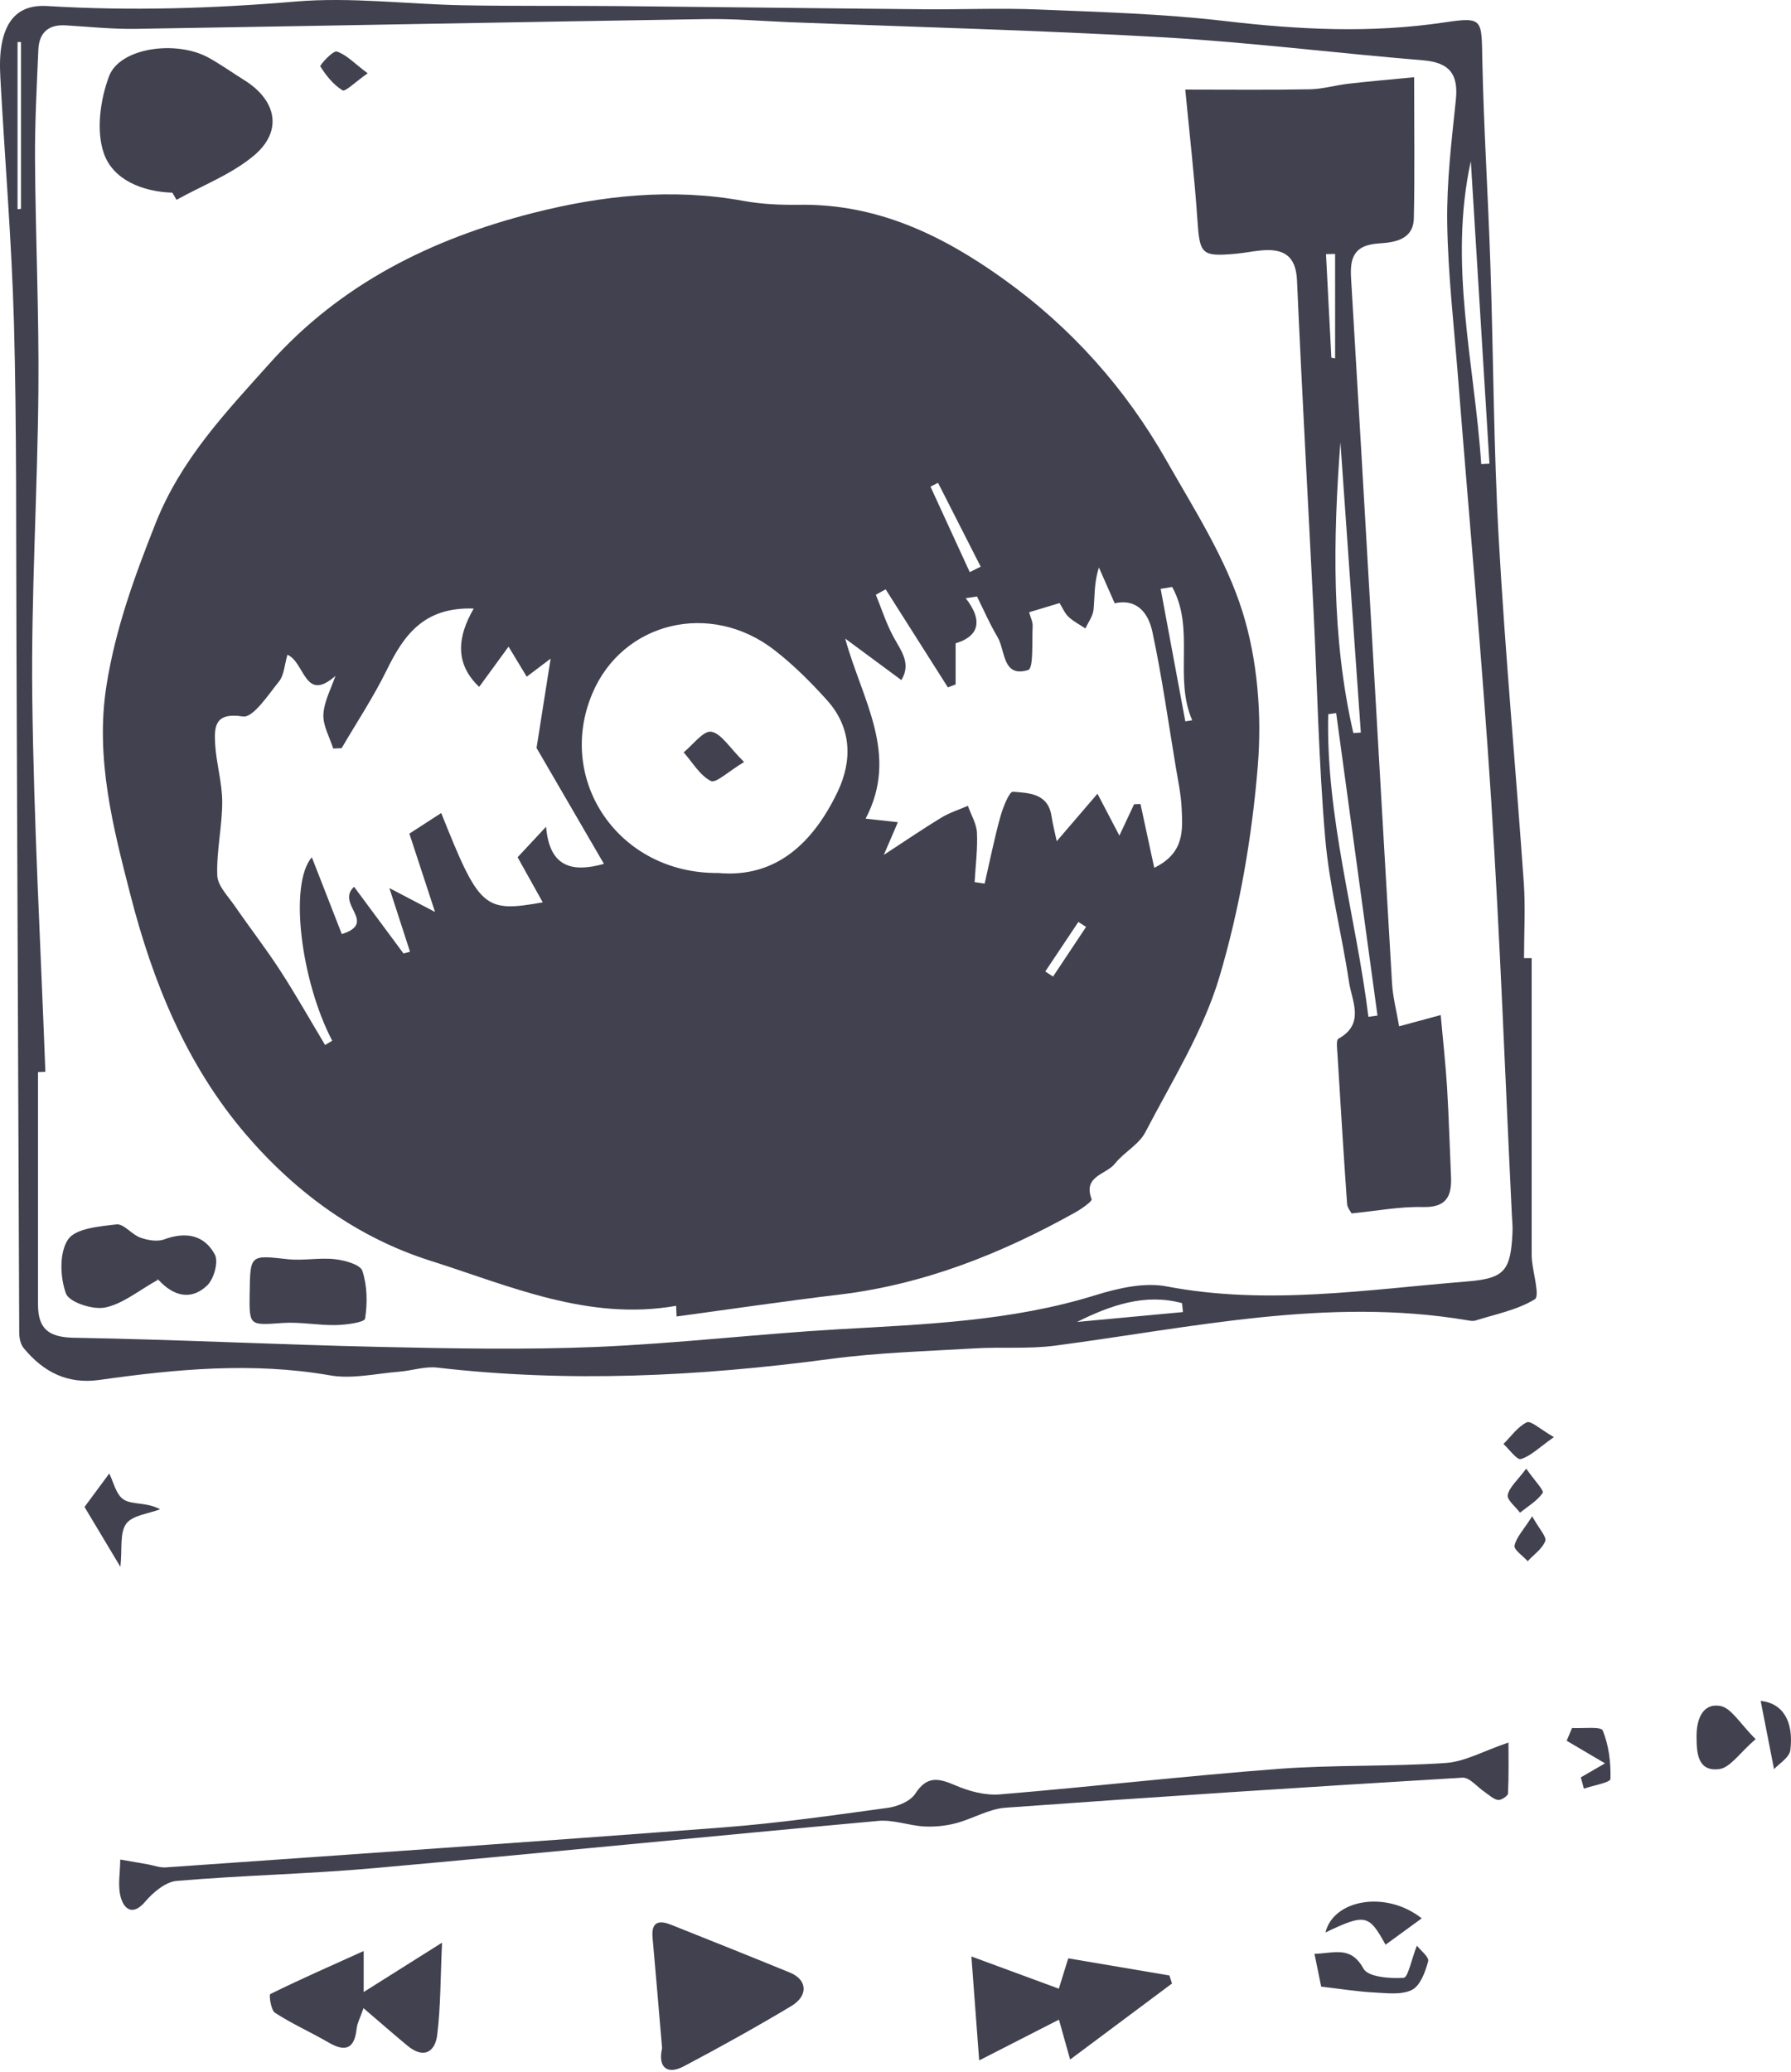 <svg width="217" height="251" viewBox="0 0 217 251" fill="none" xmlns="http://www.w3.org/2000/svg">
<path d="M185.579 116.075C185.579 128.05 185.579 140.026 185.579 152.002C185.579 152.228 185.593 152.455 185.614 152.682C185.77 154.326 186.577 157.033 185.961 157.408C183.83 158.712 181.202 159.215 178.752 159.988C178.448 160.08 178.072 160.002 177.74 159.945C160.864 157.111 144.4 160.845 127.836 163.028C124.607 163.453 121.3 163.162 118.035 163.361C112.207 163.708 106.344 163.871 100.558 164.644C84.717 166.755 68.883 167.535 52.963 165.685C51.476 165.515 49.911 166.061 48.375 166.181C45.577 166.401 42.681 167.102 39.997 166.628C30.607 164.991 21.337 165.869 12.053 167.18C8.152 167.733 5.241 166.202 2.869 163.325C2.486 162.865 2.331 162.1 2.331 161.469C2.203 133.337 2.111 105.211 1.991 77.079C1.934 64.437 2.033 51.796 1.693 39.161C1.417 29.226 0.581 19.312 0.043 9.385C-0.035 7.925 -0.035 6.408 0.277 4.998C0.9 2.185 2.501 0.534 5.716 0.732C15.757 1.342 25.763 1.037 35.812 0.187C42.518 -0.38 49.338 0.513 56.108 0.64C62.417 0.754 68.734 0.683 75.051 0.739C87.358 0.853 99.659 1.016 111.967 1.122C116.577 1.165 121.201 0.959 125.804 1.15C133.346 1.462 140.916 1.668 148.394 2.546C157.309 3.595 166.126 4.049 175.049 2.709C179.673 2.015 179.503 2.362 179.595 7.067C179.765 15.422 180.303 23.777 180.579 32.131C180.948 43.2 180.969 54.283 181.592 65.337C182.371 79.212 183.653 93.059 184.623 106.926C184.835 109.966 184.651 113.028 184.651 116.082C184.956 116.082 185.26 116.082 185.565 116.082L185.579 116.075ZM5.503 129.85L4.604 129.886C4.604 139.268 4.611 148.643 4.604 158.025C4.604 161.001 5.893 162.022 8.987 162.071C21.394 162.284 33.794 162.914 46.201 163.184C54.883 163.375 63.579 163.538 72.246 163.184C82.04 162.773 91.798 161.611 101.592 161.044C112.073 160.441 122.539 160.073 132.701 156.92C135.456 156.069 138.621 155.332 141.348 155.85C153.563 158.181 165.637 156.225 177.74 155.254C182.328 154.886 183.037 153.943 183.256 149.309C183.291 148.636 183.221 147.955 183.185 147.275C182.364 130.481 181.755 113.679 180.671 96.906C179.567 79.765 177.987 62.659 176.642 45.538C176.153 39.352 175.438 33.166 175.346 26.973C175.275 22.019 175.877 17.045 176.394 12.099C176.727 8.924 175.573 7.563 172.379 7.301C161.912 6.444 151.474 5.126 140.994 4.523C125.903 3.659 110.784 3.276 95.672 2.688C92.287 2.554 88.902 2.256 85.517 2.313C62.481 2.674 39.445 3.127 16.409 3.496C13.59 3.538 10.772 3.241 7.953 3.071C5.85 2.943 4.738 3.978 4.646 6.012C4.455 10.511 4.207 15.018 4.243 19.518C4.306 28.744 4.731 37.97 4.653 47.197C4.547 59.626 3.761 72.062 3.91 84.491C4.087 99.613 4.937 114.735 5.496 129.857L5.503 129.85ZM178.207 19.525C175.474 31.997 178.66 44.043 179.467 56.232C179.8 56.21 180.133 56.196 180.466 56.175C179.715 43.958 178.958 31.742 178.207 19.525ZM130.485 160.158L143.331 158.96C143.295 158.599 143.253 158.238 143.217 157.876C138.756 156.672 134.592 158.11 130.492 160.158H130.485ZM2.125 25.343L2.543 25.307V5.09C2.401 5.09 2.267 5.09 2.125 5.09V25.343Z" fill="#41414F"/>
<path d="M182.768 211.129C182.768 212.957 182.817 215.126 182.711 217.28C182.697 217.585 181.876 218.123 181.5 218.066C180.934 217.981 180.431 217.471 179.914 217.124C179.001 216.515 178.066 215.317 177.195 215.367C158.726 216.472 140.258 217.67 121.803 219.009C119.778 219.158 117.838 220.362 115.812 220.887C114.573 221.213 113.235 221.347 111.953 221.276C110.105 221.17 108.235 220.44 106.436 220.603C86.084 222.453 65.753 224.501 45.401 226.322C37.427 227.038 29.397 227.193 21.416 227.874C20.063 227.987 18.562 229.248 17.599 230.382C16.105 232.133 15.064 231.325 14.646 229.915C14.228 228.49 14.568 226.839 14.568 225.287C15.673 225.479 16.77 225.67 17.875 225.861C18.619 225.989 19.369 226.294 20.099 226.237C42.625 224.657 65.158 223.112 87.677 221.39C94.32 220.88 100.927 219.93 107.527 219.03C108.731 218.867 110.289 218.244 110.891 217.315C112.321 215.097 113.73 215.43 115.763 216.302C117.42 217.018 119.388 217.542 121.152 217.393C132.404 216.458 143.621 215.161 154.874 214.304C161.622 213.793 168.421 214.049 175.177 213.588C177.506 213.425 179.758 212.128 182.754 211.115L182.768 211.129Z" fill="#41414F"/>
<path d="M80.22 248.147C79.838 243.683 79.47 239.212 79.066 234.747C78.889 232.813 79.838 232.6 81.332 233.196C86.133 235.116 90.935 237.022 95.715 238.985C97.832 239.857 97.967 241.791 95.849 243.052C91.593 245.596 87.252 248.013 82.862 250.33C80.808 251.414 79.689 250.443 80.22 248.14V248.147Z" fill="#41414F"/>
<path d="M117.696 237.029C121.712 238.51 124.912 239.686 128.29 240.934C128.779 239.346 129.069 238.418 129.43 237.256C133.552 237.95 137.624 238.645 141.688 239.332C141.795 239.658 141.894 239.977 142 240.303C138.049 243.251 134.097 246.206 129.657 249.515C129.218 247.956 128.857 246.652 128.304 244.682C125.203 246.27 122.2 247.8 118.638 249.621C118.319 245.306 118.022 241.338 117.696 237.029Z" fill="#41414F"/>
<path d="M53.559 235.343C53.361 239.601 53.396 243.081 52.978 246.503C52.724 248.615 51.336 249.465 49.381 247.85C47.688 246.447 46.038 245.001 44.041 243.293C43.61 244.54 43.277 245.136 43.213 245.752C42.965 248.133 41.931 248.686 39.828 247.46C37.682 246.213 35.395 245.2 33.32 243.853C32.817 243.527 32.577 241.671 32.746 241.586C36.323 239.821 39.977 238.212 44.063 236.37V241.338C47.271 239.318 50.061 237.561 53.559 235.357V235.343Z" fill="#41414F"/>
<path d="M160.078 240.693C159.844 239.552 159.582 238.276 159.264 236.71C161.671 236.646 163.661 235.69 165.205 238.51C165.757 239.523 168.406 239.722 170.063 239.616C170.601 239.58 171.005 237.419 171.67 235.718C172.095 236.271 173.172 237.1 173.037 237.61C172.697 238.886 172.088 240.565 171.076 241.075C169.815 241.713 168.045 241.472 166.501 241.394C164.532 241.295 162.578 240.969 160.085 240.686L160.078 240.693Z" fill="#41414F"/>
<path d="M212.715 210.697C210.746 212.397 209.635 214.155 208.317 214.325C205.648 214.672 205.563 212.312 205.556 210.342C205.556 208.365 206.243 206.31 208.424 206.679C209.769 206.906 210.824 208.833 212.715 210.697Z" fill="#41414F"/>
<path d="M14.589 189.828C12.911 187.022 11.615 184.86 10.241 182.572C10.921 181.65 12.033 180.148 13.237 178.518C13.732 179.475 14.058 181.133 15.028 181.7C16.09 182.331 17.748 181.969 19.398 182.848C17.981 183.401 16.048 183.571 15.29 184.605C14.49 185.697 14.823 187.61 14.589 189.828Z" fill="#41414F"/>
<path d="M167.875 235.605C165.843 231.899 165.404 231.842 160.596 234.117C161.566 230.148 167.89 228.972 172.259 232.409C170.793 233.479 169.462 234.45 167.875 235.605Z" fill="#41414F"/>
<path d="M191.534 215.331C192.228 214.927 192.922 214.53 194.466 213.631C192.653 212.56 191.237 211.724 189.82 210.895C190.04 210.378 190.252 209.861 190.472 209.35C191.768 209.428 193.977 209.131 194.19 209.655C194.933 211.462 195.181 213.553 195.124 215.53C195.11 215.948 193.035 216.309 191.909 216.699C191.782 216.245 191.662 215.792 191.534 215.338V215.331Z" fill="#41414F"/>
<path d="M214.946 214.339C214.33 211.186 213.82 208.613 213.324 206.062C215.923 206.325 217.361 208.436 216.922 212.022C216.808 212.929 215.519 213.701 214.946 214.332V214.339Z" fill="#41414F"/>
<path d="M188.278 174.104C186.465 175.379 185.466 176.407 184.269 176.768C183.795 176.91 182.874 175.592 182.159 174.94C183.087 174.026 183.88 172.849 184.992 172.318C185.48 172.084 186.599 173.147 188.278 174.111V174.104Z" fill="#41414F"/>
<path d="M184.92 177.93C185.94 179.39 187.108 180.587 186.917 180.864C186.251 181.835 185.118 182.494 184.169 183.266C183.631 182.543 182.569 181.721 182.682 181.126C182.866 180.176 183.837 179.383 184.92 177.923V177.93Z" fill="#41414F"/>
<path d="M185.643 183.705C186.5 185.25 187.42 186.193 187.222 186.703C186.861 187.645 185.841 188.34 185.098 189.141C184.531 188.503 183.405 187.759 183.504 187.263C183.702 186.256 184.574 185.385 185.636 183.705H185.643Z" fill="#41414F"/>
<path d="M81.92 158.202C71.291 160.073 61.752 155.786 52.164 152.746C43.411 149.975 35.947 144.611 29.814 137.461C22.542 128.979 18.484 118.852 15.807 108.436C13.711 100.279 11.509 91.84 12.904 83.032C13.994 76.144 16.303 69.83 18.859 63.382C21.947 55.608 27.364 49.953 32.697 43.994C41.322 34.356 52.312 28.928 64.585 25.803C72.969 23.67 81.467 22.763 90.106 24.344C92.316 24.747 94.61 24.84 96.862 24.811C106.245 24.677 114.134 28.468 121.555 33.782C129.784 39.671 136.356 47.041 141.32 55.778C144.712 61.745 148.543 67.69 150.554 74.153C152.381 80.02 152.898 86.646 152.395 92.811C151.694 101.406 150.2 110.094 147.75 118.349C145.795 124.932 141.985 130.991 138.77 137.17C137.984 138.68 136.164 139.608 135.067 140.997C134.033 142.301 131.172 142.464 132.263 145.284C132.362 145.532 131.03 146.467 130.266 146.893C121.314 151.888 111.931 155.623 101.649 156.849C95.078 157.635 88.534 158.606 81.977 159.492L81.92 158.188V158.202ZM58.062 83.223C55.102 80.417 55.386 77.193 57.397 73.727C51.328 73.515 48.913 76.98 46.852 81.189C45.252 84.449 43.234 87.496 41.393 90.642L40.373 90.685C39.941 89.31 39.119 87.914 39.183 86.561C39.261 84.98 40.118 83.436 40.642 81.884C36.889 85.2 36.953 80.233 34.828 79.326C34.46 80.566 34.424 81.791 33.808 82.557C32.491 84.187 30.664 86.993 29.432 86.802C26.04 86.277 25.941 87.992 26.068 90.167C26.21 92.506 26.918 94.823 26.925 97.147C26.925 100.116 26.217 103.1 26.323 106.055C26.366 107.323 27.64 108.584 28.462 109.782C30.261 112.397 32.215 114.912 33.943 117.577C35.855 120.525 37.583 123.593 39.389 126.605C39.679 126.435 39.962 126.257 40.252 126.087C36.492 118.902 34.963 107.139 37.781 103.858C39.056 107.125 40.238 110.158 41.414 113.169C45.819 111.759 40.621 109.541 42.901 107.437C44.933 110.172 46.909 112.85 48.892 115.522C49.154 115.451 49.416 115.373 49.678 115.302C48.934 113.006 48.191 110.717 47.178 107.592C49.522 108.818 50.974 109.577 52.709 110.484C51.547 106.94 50.592 104.007 49.6 100.995C50.96 100.116 52.185 99.323 53.459 98.501C58.084 110.08 58.629 110.59 65.76 109.321C64.669 107.366 63.721 105.658 62.715 103.858C63.593 102.916 64.655 101.775 66.164 100.159C66.582 105.19 69.45 105.693 73.174 104.659C70.653 100.322 68.147 96.013 65.009 90.614C65.427 87.971 66.05 84.002 66.716 79.793C65.526 80.693 64.634 81.366 63.82 81.983C62.92 80.495 62.269 79.418 61.617 78.341C60.47 79.914 59.316 81.487 58.048 83.23L58.062 83.223ZM139.84 105.141C143.565 103.326 143.288 100.527 143.168 97.891C143.09 96.219 142.729 94.554 142.453 92.888C141.546 87.439 140.782 81.954 139.627 76.555C139.181 74.472 137.921 72.466 135.06 73.09C134.422 71.644 133.785 70.206 133.148 68.76C132.546 70.595 132.652 72.239 132.496 73.855C132.418 74.641 131.859 75.379 131.512 76.137C130.818 75.676 130.053 75.286 129.451 74.719C128.991 74.28 128.736 73.628 128.382 73.061C127.086 73.451 125.946 73.791 124.692 74.174C124.855 74.797 125.146 75.343 125.117 75.867C125.018 77.717 125.245 80.969 124.572 81.175C121.435 82.132 121.831 78.808 120.854 77.164C119.919 75.598 119.197 73.905 118.376 72.268C117.922 72.338 117.469 72.402 117.009 72.473C119.289 75.407 118.383 77.164 115.784 77.937V82.918C115.472 83.039 115.161 83.159 114.849 83.28C112.335 79.318 109.821 75.357 107.307 71.396C106.911 71.616 106.514 71.835 106.118 72.055C106.812 73.756 107.371 75.527 108.242 77.136C109.148 78.822 110.451 80.339 109.212 82.394C106.663 80.509 104.538 78.936 102.407 77.363C104.411 84.739 109 91.358 104.878 99.181C106.422 99.351 107.456 99.465 108.787 99.613C108.242 100.875 107.853 101.782 107.081 103.575C109.963 101.697 111.974 100.315 114.063 99.053C115.054 98.451 116.195 98.097 117.271 97.629C117.653 98.713 118.312 99.783 118.369 100.882C118.461 102.873 118.199 104.871 118.085 106.87C118.489 106.926 118.9 106.99 119.303 107.047C119.919 104.368 120.458 101.661 121.187 99.011C121.499 97.87 122.278 95.893 122.724 95.921C124.636 96.07 126.966 96.099 127.398 98.848C127.56 99.897 127.822 100.924 128.035 101.916C129.664 100.017 131.144 98.288 132.971 96.162C134.054 98.231 134.755 99.571 135.626 101.236C136.334 99.727 136.873 98.579 137.411 97.431C137.666 97.431 137.921 97.417 138.183 97.409C138.693 99.783 139.202 102.157 139.847 105.126L139.84 105.141ZM87.019 105.764C93.994 106.402 98.512 102.143 101.486 95.928C103.292 92.151 103.193 88.155 100.205 84.832C98.257 82.663 96.154 80.566 93.859 78.78C86.098 72.735 75.433 75.329 71.765 84.024C67.325 94.54 74.966 105.878 87.019 105.764ZM143.607 87.397C143.89 87.354 144.167 87.305 144.45 87.262C142.198 82.118 144.832 76.165 142.021 71.113C141.553 71.191 141.093 71.269 140.626 71.339C141.624 76.689 142.616 82.04 143.614 87.397H143.607ZM117.498 69.313C117.937 69.093 118.383 68.873 118.822 68.654C117.101 65.266 115.373 61.879 113.652 58.492C113.348 58.648 113.043 58.804 112.739 58.96C114.325 62.411 115.911 65.862 117.498 69.32V69.313ZM126.647 117.697C126.958 117.903 127.277 118.108 127.589 118.314C128.92 116.308 130.251 114.303 131.59 112.298C131.278 112.099 130.967 111.894 130.655 111.695C129.317 113.694 127.985 115.699 126.647 117.697Z" fill="#41414F"/>
<path d="M143.6 10.851C148.967 10.851 153.847 10.908 158.726 10.816C160.277 10.788 161.82 10.32 163.378 10.143C165.998 9.845 168.633 9.618 171.338 9.356C171.338 15.706 171.423 21.077 171.302 26.441C171.246 29.02 169.008 29.368 167.124 29.488C164.363 29.665 163.527 30.856 163.69 33.591C165.396 62.106 166.99 90.635 168.661 119.15C168.76 120.794 169.192 122.417 169.518 124.337C171.246 123.869 172.613 123.501 174.56 122.977C174.829 126.031 175.148 128.858 175.325 131.693C175.544 135.299 175.643 138.906 175.806 142.513C175.913 144.901 175.282 146.311 172.393 146.233C169.624 146.163 166.841 146.701 163.761 147.006C163.654 146.793 163.251 146.333 163.215 145.851C162.79 139.828 162.422 133.797 162.054 127.767C162.012 127.108 161.863 126.017 162.16 125.846C165.425 124.032 163.789 121.283 163.442 118.937C162.578 113.127 161.07 107.394 160.567 101.562C159.774 92.364 159.604 83.117 159.144 73.883C158.478 60.575 157.734 47.275 157.147 33.967C157.012 30.87 155.404 30.083 152.742 30.346C151.729 30.445 150.731 30.65 149.718 30.742C145.554 31.111 145.363 30.799 145.08 26.647C144.74 21.552 144.145 16.471 143.607 10.83L143.6 10.851ZM165.793 123.189C166.161 123.14 166.53 123.09 166.898 123.04C165.227 110.824 163.555 98.607 161.891 86.39C161.572 86.433 161.247 86.475 160.928 86.525C160.631 99.011 164.285 110.958 165.8 123.196L165.793 123.189ZM162.408 53.51C161.509 65.436 161.31 77.221 163.973 88.814C164.278 88.793 164.582 88.771 164.88 88.75C164.051 77.001 163.23 65.259 162.401 53.51H162.408ZM161.31 43.342C161.459 43.37 161.608 43.398 161.764 43.42V30.764L160.659 30.785C160.878 34.966 161.091 39.154 161.31 43.335V43.342Z" fill="#41414F"/>
<path d="M20.885 23.344C17.245 23.231 13.683 21.771 12.578 18.568C11.629 15.819 12.146 12.091 13.208 9.25C14.511 5.756 21.387 4.814 25.325 7.018C26.798 7.84 28.179 8.825 29.609 9.718C33.539 12.177 34.276 15.89 30.777 18.838C28.065 21.119 24.546 22.452 21.387 24.209C21.218 23.918 21.055 23.635 20.885 23.344Z" fill="#41414F"/>
<path d="M19.163 155.035C16.798 156.346 14.886 157.968 12.733 158.408C11.246 158.712 8.378 157.77 7.989 156.707C7.274 154.737 7.167 151.761 8.244 150.166C9.15 148.813 12.047 148.579 14.121 148.338C15 148.239 15.963 149.571 17.004 149.94C17.896 150.258 19.064 150.464 19.9 150.152C22.506 149.188 24.765 149.614 26.033 151.995C26.5 152.866 25.919 154.95 25.105 155.729C23.122 157.621 20.991 157.005 19.206 155.063C19.079 154.921 18.809 154.907 19.163 155.035Z" fill="#41414F"/>
<path d="M30.253 156.707C30.31 151.966 30.303 152.051 34.863 152.554C36.74 152.76 38.694 152.342 40.571 152.554C41.768 152.689 43.651 153.192 43.906 153.972C44.501 155.772 44.529 157.869 44.232 159.761C44.161 160.208 41.923 160.512 40.677 160.534C38.545 160.576 36.4 160.137 34.282 160.278C30.196 160.562 30.203 160.668 30.246 156.707H30.253Z" fill="#41414F"/>
<path d="M44.544 8.881C43.021 9.951 41.832 11.149 41.499 10.944C40.401 10.27 39.509 9.158 38.815 8.045C38.716 7.889 40.344 6.104 40.805 6.245C41.959 6.607 42.894 7.648 44.537 8.874L44.544 8.881Z" fill="#41414F"/>
<path d="M90.148 92.322C88.236 93.47 86.728 94.929 86.126 94.618C84.787 93.93 83.902 92.357 82.833 91.145C83.959 90.245 85.212 88.502 86.168 88.651C87.386 88.842 88.364 90.564 90.148 92.314V92.322Z" fill="#41414F"/>
</svg>
